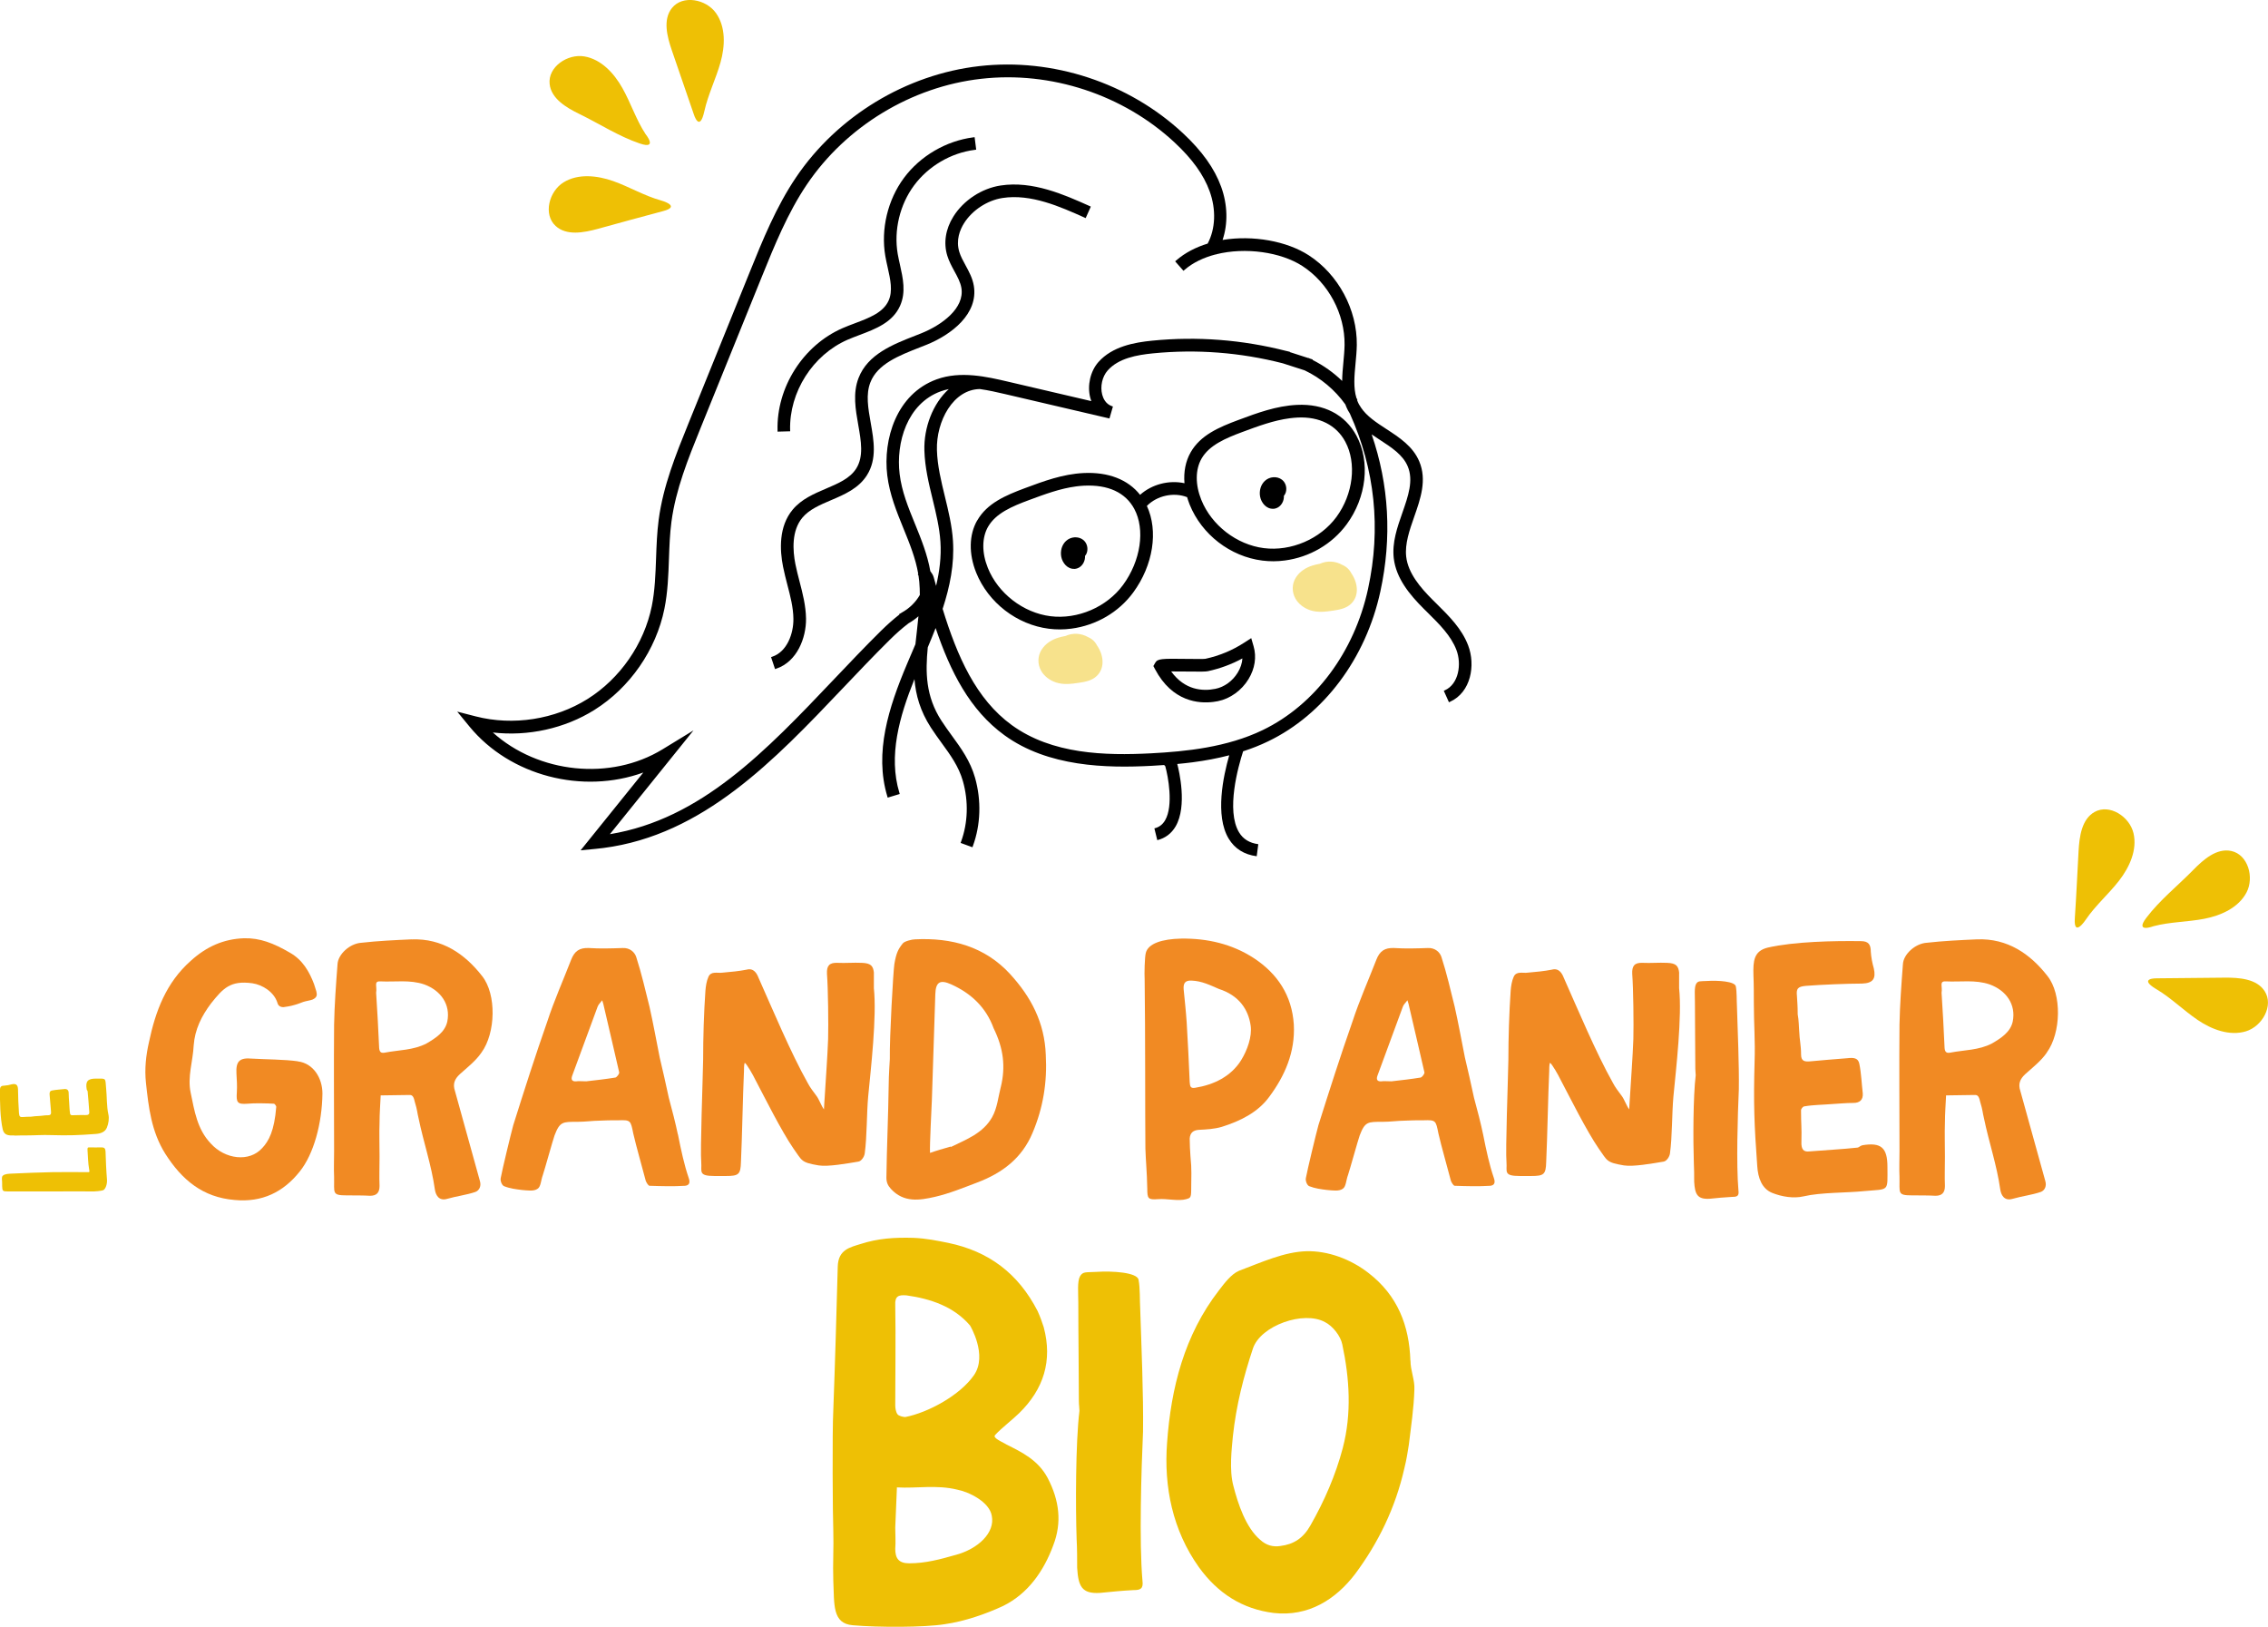 <?xml version="1.0" encoding="UTF-8"?>
<svg id="Calque_2" xmlns="http://www.w3.org/2000/svg" viewBox="0 0 517.54 371.15">
  <defs>
    <style>
      .cls-1, .cls-2 {
        fill: #eec005;
      }

      .cls-3 {
        fill: #f18a23;
      }

      .cls-4 {
        fill: #ec6607;
      }

      .cls-2 {
        opacity: .46;
      }
    </style>
  </defs>
  <g id="Calque_1-2" data-name="Calque_1">
    <g>
      <path class="cls-1" d="M146.03,32.75c-4.84-1.64-9.18-4.48-13.77-6.72-3.04-1.48-6.48-3.51-6.84-6.87-.42-3.88,4.07-6.94,7.92-6.29,3.85.65,6.79,3.84,8.7,7.25,1.91,3.4,3.12,7.19,5.26,10.46,0,0,2.93,3.59-1.26,2.17Z"/>
      <path class="cls-1" d="M151.25,48.18c-4.94,1.29-9.86,2.68-14.79,4.02-3.26.89-7.18,1.63-9.67-.65-2.88-2.64-1.51-7.9,1.81-9.95s7.64-1.58,11.32-.29c3.68,1.3,7.08,3.35,10.85,4.4,0,0,4.9,1.32.49,2.47Z"/>
      <path class="cls-1" d="M160.73,25.37c.84-3.81,2.62-7.35,3.68-11.11,1.06-3.76,1.23-8.09-1.03-11.28-2.26-3.19-7.6-4.2-10.04-1.16-2.12,2.64-1.12,6.5-.02,9.7,1.66,4.83,3.32,9.66,4.98,14.49,0,0,1.32,4.4,2.43-.65Z"/>
    </g>
    <g>
      <path class="cls-3" d="M67.95,242.12c-2.94-.43-7.52-.43-10.45-.61-2.85-.26-3.71.61-3.54,3.46.09,1.38.17,2.76.09,4.15-.17,2.42.09,2.85,2.42,2.68,1.47-.17,4.58-.09,6.05,0,.17,0,.52.52.52.69-.43,5.53-1.73,7.86-3.2,9.42-2.94,3.28-8.47,2.59-11.75-1.04-3.11-3.28-3.71-7.43-4.58-11.58-.78-3.63.52-7.17.69-10.8.26-3.63,1.81-6.74,3.97-9.59,2.76-3.46,4.41-5.27,9.42-4.58,2.33.35,4.93,1.99,5.7,4.41.09.35.34,1.04,1.38,1.04.52-.09,1.47-.17,2.59-.52.69-.17,1.47-.52,1.99-.69.52-.17,1.64-.35,2.07-.52,1.12-.52,1.04-1.12.86-1.9-.17-.6-.34-1.12-.52-1.64-1.04-2.76-2.59-5.53-5.53-7.17-3.71-2.16-6.82-3.37-10.45-3.28-4.67.17-8.55,1.9-12.09,5.1-5.7,5.01-8.12,11.58-9.59,18.58-.69,3.02-1.04,6.13-.69,9.33.6,5.53,1.21,11.06,4.41,16.16,3.8,5.96,8.55,9.94,15.81,10.54,6.31.6,11.15-1.82,14.86-6.48,3.2-3.97,5.1-10.97,5.19-17.8,0-3.54-2.08-6.91-5.62-7.34Z"/>
      <path class="cls-3" d="M93.95,214.3c-3.8.17-7.69.35-11.49.78-2.68.17-5.36,2.68-5.44,4.93-.35,4.58-.69,9.16-.78,13.74-.09,9.59,0,19.27,0,28.86,0,1.99-.09,3.97,0,5.87.09,3.71-.61,4.23,2.94,4.23,1.38,0,3.89,0,5.27.09,1.56,0,2.16-.78,2.16-2.25-.09-2.07,0-4.23,0-6.65,0-2.85-.09-5.36,0-7.78,0-2.07.17-4.15.26-6.22,2.08,0,4.15-.09,6.22-.09h.35c.86-.09,1.04.86,1.21,1.56.61,1.99.52,2.33.86,3.72,1.12,5.44,2.94,10.71,3.72,16.24.17,1.21.86,2.76,2.85,2.16,2.07-.6,4.32-.86,6.39-1.56.95-.35,1.38-1.38,1.04-2.51-1.9-6.82-3.8-13.74-5.7-20.56-.52-1.56-.09-2.68,1.12-3.8,1.73-1.56,3.63-3.02,4.93-4.92,3.28-4.49,3.46-13.31.17-17.45-3.97-5.1-9.16-8.64-16.07-8.38ZM102.07,233.05c-.52,2.42-2.68,3.8-4.75,5.01-3.02,1.56-6.31,1.47-9.42,2.07-.86.17-1.29,0-1.38-1.04-.17-4.23-.43-8.38-.69-12.61.26-1.38-.61-2.68.95-2.59,3.37.17,6.74-.43,10.02.69,3.8,1.38,6.05,4.58,5.27,8.47Z"/>
      <path class="cls-3" d="M154.68,258.79c-.52-2.5-1.3-5.53-2.07-8.38-.69-3.28-1.38-6.22-2.07-9.16-.78-3.89-1.47-7.78-2.33-11.58-.95-3.8-1.82-7.6-3.02-11.32-.35-1.12-1.47-2.16-3.11-2.07-2.59.09-5.18.17-7.69,0-2.16-.09-3.28.69-4.06,2.68-1.81,4.67-3.89,9.33-5.44,14.08-2.76,7.86-5.27,15.72-7.77,23.67-.52,1.9-2.51,10.11-2.85,12.01-.17.61.26,1.73.78,1.9,1.29.52,2.68.69,4.06.86,1.21.09,2.68.35,3.54-.26.78-.43.78-1.99,1.21-3.11.34-.95,2.33-8.12,2.68-9.07,1.21-3.2,1.9-3.11,5.19-3.11,1.81,0,3.63-.26,4.92-.26,1.47-.09,2.85-.09,4.41-.09,2.85-.09,2.85,0,3.45,3.02.69,3.02,2.07,7.78,2.85,10.8.17.43.6,1.12.86,1.12,2.76.09,5.44.17,8.12,0,.78-.09,1.3-.52.78-1.9-.95-2.76-1.73-6.31-2.42-9.85ZM140.43,245.83c-2.16.35-4.41.61-6.65.86-1.21,0-1.73-.09-2.25,0-.95.09-1.3-.35-.95-1.3,1.9-5.27,3.89-10.45,5.79-15.72.17-.52.69-.95,1.04-1.47.17.52.35,1.04.43,1.56,1.12,4.92,2.33,9.85,3.45,14.86.09.35-.52,1.12-.86,1.21Z"/>
      <path class="cls-3" d="M199.43,221.99c-.17-1.64-.69-2.25-2.77-2.33-1.9-.09-3.71.09-5.53,0-1.9-.09-2.51.69-2.42,2.51.26,3.37.35,11.49.26,14.86-.17,4.49-.52,8.81-.78,13.3-.09.86-.09,1.81-.17,2.76-.6-.78-1.12-2.33-1.73-3.11-.69-.95-1.47-1.9-1.99-2.94-3.8-6.74-8.04-16.85-11.23-24.02-.34-.86-1.04-2.25-2.68-1.81-1.73.35-3.63.52-5.53.69-1.12.17-2.59-.43-3.2.95-.43.95-.61,2.16-.69,3.2-.35,5.01-.52,10.71-.52,15.72-.09,5.1-.69,20.56-.43,23.41.17,2.07-.78,3.11,3.02,3.11h2.59c2.94,0,3.37-.35,3.45-3.2.26-5.44.43-15.21.69-20.73,0-.35,0-1.56.17-1.9.43.17,2.07,3.11,2.25,3.54,2.33,4.41,6.05,11.92,8.9,16.07,1.99,2.76,1.64,3.11,5.7,3.8,2.16.35,6.48-.43,9.07-.86.69-.09,1.38-1.12,1.47-1.9.52-3.8.43-9.07.78-12.96.61-6.31,1.99-18.23,1.3-24.71v-3.46Z"/>
      <path class="cls-3" d="M230.53,222.25c-5.79-6.31-13.39-8.38-21.77-7.95-.61,0-2.42.43-2.77.95-1.04,1.3-1.47,2.16-1.9,4.67-.26,1.64-1.12,16.67-1.04,21.69,0,0-.26,3.97-.26,5.96-.09,6.91-.43,14.17-.52,21.08,0,1.12.34,1.82,1.04,2.59,2.94,3.2,6.57,2.59,10.02,1.81,3.37-.78,6.48-2.07,9.68-3.28,5.7-2.16,10.19-5.53,12.61-11.32,2.42-5.7,3.37-11.58,3.02-17.8-.26-7.34-3.37-13.22-8.12-18.4ZM228.37,247.99c-.6,2.33-.78,4.75-1.99,6.91-2.07,3.63-5.79,5.01-9.33,6.74-.09,0-.26-.09-.34,0-1.47.43-3.03.86-4.49,1.38-.09-1.99.35-10.02.43-12.18.26-7.95.52-15.98.78-24.02.09-2.85,1.12-3.37,3.63-2.25,4.58,2.07,7.95,5.27,9.68,10.02,2.25,4.58,2.76,8.73,1.64,13.39Z"/>
      <path class="cls-3" d="M286.17,218.62c-5.01-3.28-10.71-4.58-16.67-4.49-4.32.09-7.52,1.12-8.04,3.28-.26.95-.34,4.84-.26,5.96.17,12.79.09,30.58.17,38.62.09,3.02.35,5.18.43,9.16,0,2.33.17,2.59,2.51,2.42,1.9-.17,4.58.52,6.39,0,.86-.26,1.12-.26,1.12-2.07,0-3.28.17-4.41-.17-7.78-.08-1.38-.17-2.51-.17-3.97.09-1.3.78-1.9,2.07-1.99,1.73-.09,3.54-.17,5.27-.69,4.15-1.3,8.21-3.28,10.8-6.83,3.54-4.75,5.96-10.19,5.62-16.5-.43-6.65-3.72-11.58-9.07-15.12ZM283.23,241.86c-2.33,3.72-6.22,5.62-10.54,6.31-1.12.17-1.12-.43-1.21-1.3-.17-4.49-.43-9.07-.69-13.65-.17-2.51-.43-4.84-.69-7.52-.08-1.21.17-2.07,1.81-1.99,2.33.09,4.23,1.04,6.22,1.9,4.58,1.47,6.74,4.67,7.26,8.38.35,2.51-.78,5.62-2.16,7.86Z"/>
      <path class="cls-3" d="M338.43,258.79c-.52-2.5-1.3-5.53-2.08-8.38-.69-3.28-1.38-6.22-2.07-9.16-.78-3.89-1.47-7.78-2.33-11.58-.95-3.8-1.81-7.6-3.02-11.32-.35-1.12-1.47-2.16-3.11-2.07-2.59.09-5.18.17-7.69,0-2.16-.09-3.28.69-4.06,2.68-1.81,4.67-3.89,9.33-5.44,14.08-2.76,7.86-5.27,15.72-7.78,23.67-.52,1.9-2.51,10.11-2.85,12.01-.17.61.26,1.73.78,1.9,1.3.52,2.68.69,4.06.86,1.21.09,2.68.35,3.54-.26.78-.43.78-1.99,1.21-3.11.34-.95,2.33-8.12,2.68-9.07,1.21-3.2,1.9-3.11,5.19-3.11,1.81,0,3.63-.26,4.92-.26,1.47-.09,2.85-.09,4.41-.09,2.85-.09,2.85,0,3.45,3.02.69,3.02,2.07,7.78,2.85,10.8.17.43.6,1.12.86,1.12,2.76.09,5.44.17,8.12,0,.78-.09,1.3-.52.78-1.9-.95-2.76-1.73-6.31-2.42-9.85ZM324.18,245.83c-2.16.35-4.41.61-6.65.86-1.21,0-1.73-.09-2.25,0-.95.09-1.3-.35-.95-1.3,1.9-5.27,3.89-10.45,5.79-15.72.17-.52.69-.95,1.04-1.47.17.52.35,1.04.43,1.56,1.12,4.92,2.33,9.85,3.45,14.86.09.35-.52,1.12-.86,1.21Z"/>
      <path class="cls-3" d="M383.18,221.99c-.17-1.64-.69-2.25-2.77-2.33-1.9-.09-3.71.09-5.53,0-1.9-.09-2.5.69-2.42,2.51.26,3.37.35,11.49.26,14.86-.17,4.49-.52,8.81-.78,13.3-.09.86-.09,1.81-.17,2.76-.6-.78-1.12-2.33-1.73-3.11-.69-.95-1.47-1.9-1.99-2.94-3.8-6.74-8.04-16.85-11.23-24.02-.34-.86-1.04-2.25-2.68-1.81-1.73.35-3.63.52-5.53.69-1.12.17-2.59-.43-3.2.95-.43.95-.61,2.16-.69,3.2-.34,5.01-.52,10.71-.52,15.72-.09,5.1-.69,20.56-.43,23.41.17,2.07-.78,3.11,3.02,3.11h2.59c2.94,0,3.37-.35,3.45-3.2.26-5.44.43-15.21.69-20.73,0-.35,0-1.56.17-1.9.43.17,2.07,3.11,2.25,3.54,2.33,4.41,6.05,11.92,8.9,16.07,1.99,2.76,1.64,3.11,5.7,3.8,2.16.35,6.48-.43,9.07-.86.69-.09,1.38-1.12,1.47-1.9.52-3.8.43-9.07.78-12.96.61-6.31,1.99-18.23,1.3-24.71v-3.46Z"/>
      <path class="cls-3" d="M396.1,225.01c-.26-1.12-3.97-1.38-6.65-1.21-1.47.09-1.99-.09-2.42.69-.43.78-.26,2.59-.26,4.06,0,5.1.09,10.89.09,15.29,0,.52.09,1.04.09,1.47-.6,4.93-.6,14.95-.43,19.87.08,1.3.08,3.28.08,4.41.17,2.85.69,4.06,3.54,3.89,1.73-.17,3.46-.35,5.18-.43,1.04,0,1.56-.17,1.38-1.47-.52-5.96-.17-17.11.09-23.07.08-5.62-.26-13.39-.43-18.92-.09-1.47,0-3.2-.26-4.58Z"/>
      <path class="cls-3" d="M424.99,261.3c-.43,0-.78.52-1.21.52-3.11.35-7.78.6-10.89.86-1.38.17-1.9-.52-1.82-2.25.09-3.46-.09-3.71-.09-7.17,0-.26.43-.86.78-.86,1.99-.35,4.23-.35,6.22-.52,1.73-.09,3.2-.26,4.93-.26,1.47,0,2.25-.69,2.16-2.16-.26-2.25-.34-4.58-.78-6.74-.26-1.38-1.29-1.47-2.76-1.3-3.28.26-5.44.43-8.21.69-1.56.17-2.33,0-2.33-1.56,0-2.07-.35-3.28-.43-5.36-.08-1.04-.08-2.42-.34-3.8,0-1.99-.09-2.59-.17-4.15-.17-1.64.09-2.16,2.07-2.33,3.28-.26,9.42-.52,12.79-.52,2.51-.09,3.2-1.12,2.68-3.46-.35-1.21-.6-2.5-.69-3.8,0-1.64-.52-2.42-2.25-2.42-6.14-.09-15.21.09-21.25,1.47-3.2.78-3.37,3.02-3.28,6.31.09,1.9.09,4.84.09,6.22,0,5.1.34,8.55.17,13.56-.26,9.42-.09,14.17.61,23.76.17,2.68,1.04,5.18,3.45,6.13,2.16.86,4.84,1.3,7.08.78,4.06-.95,9.85-.78,13.91-1.21,5.79-.52,5.27.26,5.27-5.53,0-4.41-1.47-5.62-5.7-4.93Z"/>
      <path class="cls-3" d="M467.06,240.13c3.28-4.49,3.46-13.31.17-17.45-3.97-5.1-9.16-8.64-16.07-8.38-3.8.17-7.69.35-11.49.78-2.68.17-5.36,2.68-5.44,4.93-.35,4.58-.69,9.16-.78,13.74-.09,9.59,0,19.27,0,28.86,0,1.99-.09,3.97,0,5.87.09,3.71-.61,4.23,2.94,4.23,1.38,0,3.89,0,5.27.09,1.56,0,2.16-.78,2.16-2.25-.09-2.07,0-4.23,0-6.65,0-2.85-.09-5.36,0-7.78,0-2.07.17-4.15.26-6.22,2.08,0,4.15-.09,6.22-.09h.35c.86-.09,1.04.86,1.21,1.56.61,1.99.52,2.33.86,3.72,1.12,5.44,2.94,10.71,3.72,16.24.17,1.21.86,2.76,2.85,2.16,2.07-.6,4.32-.86,6.39-1.56.95-.35,1.38-1.38,1.04-2.51-1.9-6.82-3.8-13.74-5.7-20.56-.52-1.56-.09-2.68,1.12-3.8,1.73-1.56,3.63-3.02,4.93-4.92ZM459.29,233.05c-.52,2.42-2.68,3.8-4.75,5.01-3.02,1.56-6.31,1.47-9.42,2.07-.86.17-1.29,0-1.38-1.04-.17-4.23-.43-8.38-.69-12.61.26-1.38-.61-2.68.95-2.59,3.37.17,6.74-.43,10.02.69,3.8,1.38,6.05,4.58,5.27,8.47Z"/>
    </g>
    <g>
      <path class="cls-1" d="M229.64,329.52c-2.17-1.15-3.19-1.66-2.42-2.29,1.15-1.27,4.07-3.57,5.35-4.84,5.6-5.48,7.64-11.97,5.6-19.61-.38-1.15-.76-2.29-1.4-3.69-4.46-8.66-11.21-13.63-20.38-15.54-2.55-.51-4.97-1.02-7.9-1.15-4.46-.13-8.15.13-12.1,1.4-2.42.76-5.09,1.27-5.22,5.09-.26,9.93-.64,22.8-1.02,32.86-.26,4.84-.13,24.45,0,27.38.12,3.82-.13,7.64,0,11.46.25,5.48-.26,9.81,4.46,10.19,5.86.51,16.3.51,21.02-.25,4.46-.64,9.3-2.29,13.37-4.2,5.6-2.8,9.17-7.9,11.33-13.75,2.04-5.22,1.4-10.32-1.27-15.41-2.17-4.08-5.86-5.86-9.43-7.64ZM204.29,297.81c-.12-2.17.77-2.42,2.55-2.29,5.48.76,10.83,2.55,14.52,6.88,0,0,4.07,6.75.89,11.33-3.18,4.58-10.44,8.53-15.67,9.55-.51,0-1.53-.26-1.78-.64-.38-.51-.51-1.4-.51-2.04,0-7.64.13-15.15,0-22.8ZM218.05,354.74c-3.57,1.02-6.88,1.91-10.57,1.91-2.42,0-3.19-1.15-3.19-3.31.13-1.66,0-3.18,0-4.84.13-3.06.26-6.11.38-9.17,4.58.26,9.04-.64,13.75.51,2.68.51,7.39,2.8,7.9,5.99.76,3.82-3.06,7.51-8.28,8.92Z"/>
      <path class="cls-1" d="M259.82,291.95c-.38-1.66-5.86-2.04-9.81-1.78-2.17.13-2.93-.13-3.57,1.02-.64,1.15-.38,3.82-.38,5.99,0,7.51.13,16.05.13,22.54,0,.76.13,1.53.13,2.16-.89,7.26-.89,22.03-.64,29.29.12,1.91.12,4.84.12,6.5.26,4.2,1.02,5.99,5.22,5.73,2.55-.26,5.1-.51,7.64-.64,1.53,0,2.29-.25,2.04-2.16-.77-8.79-.26-25.22.13-34.01.12-8.28-.38-19.74-.64-27.89-.13-2.16,0-4.71-.38-6.75Z"/>
      <path class="cls-1" d="M321.84,310.42c-.26-8.02-2.93-14.9-9.55-20-4.07-3.18-9.3-5.09-14.14-4.97-5.09.13-10.32,2.55-15.41,4.46-1.78.76-3.31,2.8-4.58,4.46-7.9,10.19-10.95,22.29-11.84,34.77-.77,10.06,1.27,20,7.26,28.4,4.33,5.99,9.94,9.55,17.07,10.44,7.9.89,14.14-3.06,18.6-8.92,5.22-7.01,9.17-15.03,11.21-24.07.51-2.04.76-3.69,1.02-5.35.51-4.2,1.15-8.41,1.27-12.61.13-2.17-.89-4.33-.89-6.62ZM306.43,330.29c-1.65,6.24-4.2,12.1-7.39,17.7-1.65,2.93-3.82,4.33-6.88,4.71-1.65.26-3.18-.13-4.58-1.4-3.31-2.8-5.09-8.28-6.11-12.23-1.02-3.69-.38-8.66-.13-11.46.76-7.01,2.42-13.5,4.58-20,1.78-5.22,11.59-8.66,16.43-5.99,1.78.89,3.57,3.18,3.95,5.09,1.66,7.77,2.16,15.79.13,23.56Z"/>
    </g>
    <g>
      <path class="cls-1" d="M24.08,262.64c-.04-.59-.26-.88-.84-.88-.92,0-1.87.04-2.83,0-.51-.04-.44.29-.44.59.11,1.47.11,2.97.37,4.4.11.62.15.7-.44.66-2.64,0-5.25-.04-7.85,0-3.12.07-6.2.18-9.28.33-.73.04-1.65.04-2.13.48-.37.29-.11,1.25-.15,1.94v.44c.04,1.1.11,1.21,1.28,1.21h11.3c2.64,0,5.17-.04,7.67,0,.88.04,2.42-.11,2.83-.29.51-.26.92-1.36.84-2.42-.18-2.16-.26-4.33-.33-6.46Z"/>
      <path class="cls-1" d="M3.31,259.07c.81-.04,2.06-.04,2.64-.04,2.17,0,3.63-.15,5.76-.07,4,.11,6.02.04,10.09-.26,1.14-.07,2.2-.44,2.6-1.47.37-.92.55-2.05.33-3.01-.4-1.72-.33-4.18-.51-5.91-.22-2.46.11-2.24-2.35-2.24-1.87,0-2.39.62-2.09,2.42,0,.18.22.33.22.51.15,1.32.26,3.3.37,4.62.07.59-.22.81-.95.77-1.47-.04-1.58.04-3.05.04-.11,0-.37-.18-.37-.33-.15-.84-.15-1.8-.22-2.64-.04-.73-.11-1.36-.11-2.09,0-.62-.29-.95-.92-.92-.95.11-1.94.15-2.86.33-.59.11-.62.55-.55,1.17.11,1.39.18,2.31.29,3.49.07.66,0,.99-.66.99-.88,0-1.39.15-2.28.18-.44.04-1.03.04-1.61.15-.84,0-1.1.04-1.76.07-.7.07-.92-.04-.99-.88-.11-1.39-.22-4-.22-5.43-.04-1.06-.48-1.36-1.47-1.14-.51.15-1.06.26-1.61.29-.7,0-1.03.22-1.03.95-.04,2.61.04,6.46.62,9.03.33,1.36,1.28,1.43,2.68,1.39Z"/>
    </g>
    <path class="cls-4" d="M122.99,96.79h0s0-.08,0-.13c0,.03,0,.07,0,.13Z"/>
    <g>
      <path class="cls-2" d="M295.59,136.53c.72,1.31,2.04,2.24,3.43,2.7,1.69.55,3.51.33,5.22.07,1.47-.22,2.99-.5,4.1-1.59,1.93-1.9,1.47-4.85.02-6.93-.27-.55-.68-1.04-1.2-1.43-.26-.19-.54-.34-.84-.47-1.61-.93-3.54-1-5.15-.26-.57.1-1.13.23-1.65.39-1.55.48-2.95,1.37-3.82,2.76-.91,1.45-.94,3.26-.11,4.76ZM304.46,132.34s0,0,0,0c.03,0,.05.02.06.02.07.08-.02.02-.07-.03ZM304.53,132.36c.21.13.09.06,0,0h0Z"/>
      <path d="M211.27,78.72c5.98-2.39,12-7.19,10.95-13.51-.29-1.76-1.11-3.25-1.9-4.7-.56-1.03-1.1-2.01-1.41-3.03-.82-2.68.13-5.05,1.08-6.56,1.86-2.96,5.3-5.22,8.77-5.75,6.52-1.01,13.24,2.02,18.66,4.44l.32.15,1.06-2.36.11-.27-.26-.12c-5.79-2.59-12.98-5.81-20.32-4.69-4.32.66-8.45,3.37-10.77,7.07-1.79,2.85-2.29,6.02-1.4,8.93.4,1.29,1.02,2.44,1.63,3.56.71,1.29,1.37,2.51,1.59,3.8.78,4.64-4.46,8.48-9.18,10.37-.45.18-.91.36-1.37.54-5.07,1.98-10.82,4.23-12.91,9.63-1.35,3.48-.7,7.17-.07,10.74.65,3.69,1.26,7.18-.46,9.92-1.42,2.26-4.08,3.39-6.89,4.59-2.76,1.18-5.61,2.39-7.61,4.79-3.21,3.83-2.97,9.21-2.2,13.04.27,1.37.63,2.73.97,4.07.7,2.68,1.36,5.21,1.39,7.81.04,3.37-1.45,7.51-4.83,8.64l-.27.09.91,2.73.27-.09c4.75-1.58,6.85-7.02,6.8-11.41-.04-2.95-.77-5.77-1.49-8.53-.33-1.27-.67-2.59-.93-3.88-.64-3.22-.89-7.67,1.59-10.63,1.56-1.87,3.98-2.9,6.54-3.99,3.1-1.32,6.3-2.69,8.2-5.71,2.31-3.68,1.57-7.88.85-11.95-.59-3.33-1.14-6.47-.08-9.2,1.63-4.22,6.54-6.13,11.28-7.99.47-.18.93-.37,1.39-.55Z"/>
      <path d="M285.52,145.58l-1.62,1.05c-2.69,1.74-5.66,2.98-8.85,3.67-.34.06-2.35.04-3.82.02h-.19c-6.16-.08-6.85-.06-7.43.89l-.42.74.38.72c3.96,7.48,10.05,7.88,13.33,7.46.35-.05.68-.1.99-.16,2.82-.56,5.44-2.45,7.02-5.05,1.45-2.39,1.86-5.04,1.15-7.48l-.54-1.86ZM283.51,150.21c-.07,1.08-.43,2.18-1.06,3.22-1.17,1.93-3.08,3.32-5.12,3.72-2.89.58-6.96.33-10.08-3.97,1.17-.01,2.62,0,3.75.02,2.87.04,4.09.04,4.64-.08,2.78-.6,5.42-1.58,7.87-2.91Z"/>
      <path d="M180.3,98.11c-.23-8.66,5.16-17.13,13.1-20.6.85-.37,1.73-.7,2.67-1.06,3.74-1.41,7.61-2.87,9.32-6.69,1.38-3.08.66-6.28-.03-9.38-.18-.81-.37-1.65-.51-2.46-.92-5.39.48-11.24,3.74-15.63,3.25-4.38,8.38-7.39,13.75-8.09.04,0,.09-.01.13-.02l.29-.04-.36-2.85-.29.04c-6.21.8-12.12,4.25-15.83,9.25-3.72,5.01-5.31,11.68-4.26,17.83.15.87.35,1.75.54,2.6.62,2.76,1.2,5.37.21,7.57-1.23,2.73-4.38,3.92-7.72,5.18-.93.35-1.88.71-2.8,1.11-8.99,3.92-15.08,13.51-14.82,23.31v.29s2.88-.08,2.88-.08v-.29Z"/>
      <path d="M290.57,116.08c.06,0,.12,0,.18-.02.76-.1,1.44-.58,1.85-1.32.28-.5.4-1.07.37-1.61.36-.43.56-.99.55-1.6,0-.83-.37-1.61-.99-2.09-1.11-.86-2.83-.74-3.91.28-.92.86-1.33,2.24-1.07,3.6.27,1.39,1.41,2.83,3.02,2.75Z"/>
      <path d="M245.19,129.79c.06,0,.12,0,.18-.02.76-.1,1.44-.58,1.85-1.32.28-.5.4-1.07.37-1.61.36-.43.56-.99.55-1.6,0-.83-.37-1.61-.99-2.09-1.11-.86-2.83-.74-3.91.28-.92.86-1.33,2.24-1.07,3.6.27,1.39,1.41,2.83,3.02,2.75Z"/>
      <path class="cls-2" d="M237.56,153c.72,1.31,2.04,2.24,3.43,2.7,1.69.55,3.51.33,5.22.07,1.47-.22,2.99-.5,4.1-1.59,1.93-1.9,1.47-4.85.02-6.93-.27-.55-.68-1.04-1.2-1.43-.26-.19-.54-.34-.84-.47-1.61-.93-3.54-1-5.15-.26-.57.1-1.13.23-1.65.39-1.55.48-2.95,1.37-3.82,2.76-.91,1.45-.94,3.26-.11,4.76ZM246.43,148.81s0,0,0,0c.03,0,.05.02.06.02.07.08-.02.02-.07-.03ZM246.5,148.83c.21.13.09.06,0,0h0Z"/>
      <g>
        <path d="M104.36,162.38l2.8,3.41c9.22,11.19,25.73,15.49,39.64,10.45l-14.31,17.75,3.4-.33c.6-.06,1.2-.13,1.79-.2,22.81-2.96,39.02-20.01,54.69-36.5,3.46-3.64,7.03-7.4,10.63-10.96,1.57-1.55,2.87-2.69,4.32-3.8.81-.46,1.57-.99,2.26-1.61-.11,1.22-.24,2.42-.38,3.61-.11.93-.21,1.85-.31,2.77-.32.75-.63,1.5-.95,2.24l-.14.32c-.3.7-.6,1.4-.89,2.1-4.09,9.7-7.46,20.06-4.43,30.06l.08.28,2.75-.83-.08-.28c-2.55-8.4-.01-17.37,3.44-25.93.29,3.62,1.3,7.26,3.75,11.06.8,1.23,1.64,2.39,2.46,3.52,2.01,2.76,3.9,5.36,4.85,8.71,1.3,4.6,1.15,9.5-.43,13.81l-.1.27,2.7.99.1-.27c1.79-4.87,1.96-10.41.5-15.58-1.09-3.85-3.23-6.78-5.3-9.62-.79-1.09-1.61-2.22-2.37-3.39-3.63-5.62-3.67-11.08-3.12-16.75.61-1.46,1.22-2.93,1.79-4.4,3.35,9.92,7.79,18.71,15.7,24.45,9.95,7.23,23.2,7.53,33.63,6.98.99-.05,1.91-.11,2.81-.18h0s.26.26.26.26c.65,2.3,1.91,9-.03,12.34-.57.98-1.37,1.59-2.45,1.85l.66,2.69c1.82-.45,3.23-1.51,4.19-3.15,2.7-4.65.77-12.72.37-14.23,1.21-.11,2.37-.24,3.47-.38,3.02-.39,5.8-.93,8.39-1.6-1.37,4.76-3.29,13.75-.13,19.01,1.38,2.29,3.53,3.65,6.4,4.02l.36-2.75c-2.01-.27-3.45-1.15-4.39-2.7-3-4.99-.21-14.97.93-18.49,2.03-.66,3.93-1.41,5.72-2.28,12.72-6.13,22.29-18.92,25.6-34.2,2.66-12.27,1.98-24.29-1.99-35.82.6.41,1.22.82,1.82,1.21,2.73,1.78,5.31,3.45,6.41,6.08,1.36,3.23.1,6.81-1.22,10.59-1.17,3.33-2.37,6.77-1.97,10.34.53,4.68,3.75,8.46,6.83,11.54.32.32.64.64.97.96,2.59,2.56,5.26,5.2,6.5,8.45s.51,7.79-2.62,9.2l-.26.12,1.18,2.62.26-.12c4.76-2.15,5.84-8.34,4.12-12.85-1.46-3.83-4.36-6.69-7.19-9.49-.31-.31-.63-.62-.94-.93-2.73-2.73-5.58-6.03-6.01-9.83-.33-2.92.76-6.04,1.82-9.07,1.45-4.13,2.95-8.41,1.16-12.66-1.45-3.44-4.52-5.44-7.5-7.38-2.29-1.49-4.47-2.92-5.8-4.9l-.07-.15h-.02c-.13-.2-.26-.4-.38-.61-.17-.32-.31-.65-.43-.99l.1-.07-.16-.24s-.04-.05-.06-.08c-.74-2.38-.49-5.08-.22-7.92.13-1.38.27-2.81.29-4.22.1-8.05-4.2-16.08-10.95-20.45-4.99-3.24-12.71-4.65-19.68-3.51,1.25-3.68,1.17-8-.32-12.12-1.51-4.18-4.37-8.18-8.73-12.24-12.34-11.49-29.7-17.21-46.45-15.3-16.71,1.89-32.41,11.43-41.82,25.36-4.56,6.75-7.63,14.34-10.6,21.68l-13.99,34.55c-2.83,6.99-5.76,14.22-6.77,21.93-.38,2.92-.49,5.87-.59,8.74-.13,3.63-.26,7.39-.98,10.95-1.75,8.61-7.23,16.53-14.68,21.19-7.44,4.66-16.97,6.14-25.47,3.96l-4.27-1.1ZM215.12,138.85c1.63-5,2.68-10.13,2.34-15.45-.22-3.47-1.05-6.87-1.85-10.15-.84-3.45-1.71-7.02-1.81-10.55-.1-3.33.83-6.76,2.53-9.41,1.83-2.84,4.36-4.45,7.14-4.53h.15c1.99.28,3.93.73,5.7,1.14l23.85,5.57.79-2.73-.26-.09c-1.43-.5-1.98-1.84-2.18-2.6-.5-1.9,0-4.12,1.23-5.52,2.47-2.8,6.64-3.55,10.38-3.92,9.93-.98,19.88-.21,29.58,2.27l5,1.61c3.7,1.76,6.89,4.44,9.28,7.76.16.45.36.9.59,1.35.14.26.3.5.45.75,5.74,12.75,7.14,26.2,4.15,39.99-3.13,14.43-12.12,26.47-24.04,32.22-8.13,3.92-17.43,4.88-25.46,5.3-10.57.55-22.62.22-31.79-6.43-8.18-5.94-12.46-15.69-15.8-26.56ZM208.8,119.54c-1.56-3.82-3.03-7.43-3.51-11.39-.87-7.13,1.69-16.07,9.38-18.87.6-.22,1.22-.38,1.84-.51-3.63,3.26-5.73,8.79-5.57,14.02.11,3.83,1.01,7.55,1.89,11.15.77,3.16,1.56,6.43,1.77,9.66.22,3.39-.2,6.74-.99,10.06-.18-.65-.36-1.3-.54-1.95-.16-.58-.48-1-.72-1.32-.02-.02-.03-.04-.05-.06-.67-3.82-2.1-7.35-3.49-10.78ZM112.4,167.1c8.06.95,16.48-.9,23.24-5.14,8.1-5.07,14.07-13.69,15.97-23.06.77-3.79.91-7.67,1.04-11.43.1-2.79.2-5.68.57-8.45.97-7.35,3.83-14.41,6.59-21.23l13.99-34.55c2.92-7.2,5.93-14.65,10.32-21.15,8.94-13.24,23.85-22.32,39.76-24.11,15.92-1.82,32.44,3.62,44.17,14.54,4.02,3.74,6.63,7.37,7.98,11.11,1.52,4.2,1.33,8.59-.45,11.94-2.7.83-5.17,2.09-7.2,3.86l-.22.19,1.9,2.16.22-.19c1.93-1.69,4.4-2.84,7.09-3.54l.08.05.05-.08c6.71-1.69,14.8-.5,19.68,2.66,5.94,3.85,9.73,10.92,9.64,18-.02,1.29-.15,2.66-.27,3.98-.13,1.41-.27,2.83-.28,4.25-1.99-1.93-4.27-3.54-6.75-4.79l.03-.11-.66-.21s-.03-.02-.05-.03l-.26-.12-.02.04-4.22-1.36.02-.06-.28-.07c-.18-.05-.35-.08-.53-.13h-.03s0,0,0,0c-10.04-2.57-20.33-3.37-30.61-2.35-4.05.4-9.1,1.31-12.26,4.88-1.84,2.08-2.59,5.36-1.86,8.15.07.26.15.52.24.76l-19.02-4.44c-4.81-1.12-10.81-2.52-16.29-.52-9.17,3.34-12.26,13.7-11.25,21.92.53,4.34,2.15,8.3,3.71,12.13,1.42,3.48,2.76,6.8,3.36,10.35l-.11.05.13.26s.03.05.04.07c.07.45.13.9.17,1.36.09,1.02.13,2.04.13,3.04-.93,1.63-2.31,2.99-3.95,3.92h0s-.02.01-.02.01c-.17.1-.32.22-.5.31l-.26.13.05.11c-1.39,1.09-2.68,2.23-4.2,3.72-3.62,3.58-7.21,7.36-10.69,11.02-15.6,16.42-30.35,31.93-51.16,35.36l19.08-23.68-7.07,4.32c-11.83,7.23-28.32,5.53-38.76-3.88Z"/>
        <path d="M222.98,118.74c-1.87,3.27-1.95,7.61-.22,11.91,2.76,6.84,9.27,11.86,16.59,12.79,1.68.21,3.4.21,5.11-.02,5.67-.74,10.82-3.74,14.13-8.25,4.57-6.22,5.77-14.04,3.12-19.75,2.31-2.35,6.11-3.19,9.18-2,.16.56.36,1.12.58,1.69,2.76,6.84,9.27,11.86,16.59,12.78,1.68.21,3.4.21,5.11-.02,5.67-.74,10.81-3.74,14.13-8.25,4.53-6.16,5.43-14.28,2.24-20.21-2.6-4.84-7.43-7.34-13.59-7.04-4.73.23-9.11,1.86-13.35,3.44-4.47,1.66-8.67,3.47-10.9,7.38-1.16,2.03-1.63,4.47-1.41,7.05-3.54-.76-7.42.23-10.13,2.65-2.76-3.49-7.26-5.25-12.91-4.97-4.73.23-9.11,1.86-13.35,3.44-4.47,1.66-8.67,3.47-10.9,7.38ZM274.18,104.63c1.76-3.07,5.45-4.64,9.41-6.11,3.48-1.29,7.07-2.63,10.74-3.1.6-.08,1.19-.13,1.75-.16,4.99-.25,8.87,1.72,10.91,5.52,2.63,4.89,1.8,11.94-2.02,17.15-3.7,5.04-10.36,7.9-16.56,7.12-6.2-.78-11.94-5.2-14.28-11.01-1.4-3.48-1.38-6.9.05-9.41ZM225.47,120.17c1.76-3.07,5.45-4.65,9.41-6.11,3.48-1.29,7.07-2.63,10.74-3.1.59-.08,1.19-.13,1.75-.16,5.49-.27,9.45,1.56,11.46,5.29,2.54,4.72,1.48,11.86-2.57,17.37-3.7,5.04-10.36,7.9-16.56,7.12-6.2-.78-11.94-5.2-14.28-11.01-1.4-3.48-1.38-6.9.05-9.41Z"/>
      </g>
    </g>
    <g>
      <path class="cls-1" d="M489.75,209.42c3.08-4.07,7.15-7.3,10.73-10.95,2.37-2.42,5.37-5.04,8.68-4.33,3.82.82,5.3,6.05,3.46,9.5-1.84,3.45-5.79,5.23-9.62,5.97-3.83.74-7.81.69-11.58,1.69,0,0-4.34,1.65-1.67-1.88Z"/>
      <path class="cls-1" d="M473.46,209.5c.34-5.1.57-10.2.85-15.3.19-3.38.72-7.33,3.67-8.97,3.41-1.9,7.98,1.06,8.87,4.86s-.91,7.75-3.3,10.83c-2.39,3.08-5.41,5.66-7.6,8.9,0,0-2.79,4.23-2.49-.32Z"/>
      <path class="cls-1" d="M492.11,225.69c3.35,2,6.15,4.81,9.38,7,3.23,2.19,7.29,3.72,11.02,2.59,3.73-1.14,6.39-5.88,4.27-9.16-1.83-2.84-5.81-3.11-9.19-3.08-5.11.05-10.22.1-15.33.15,0,0-4.59-.14-.15,2.51Z"/>
    </g>
  </g>
</svg>